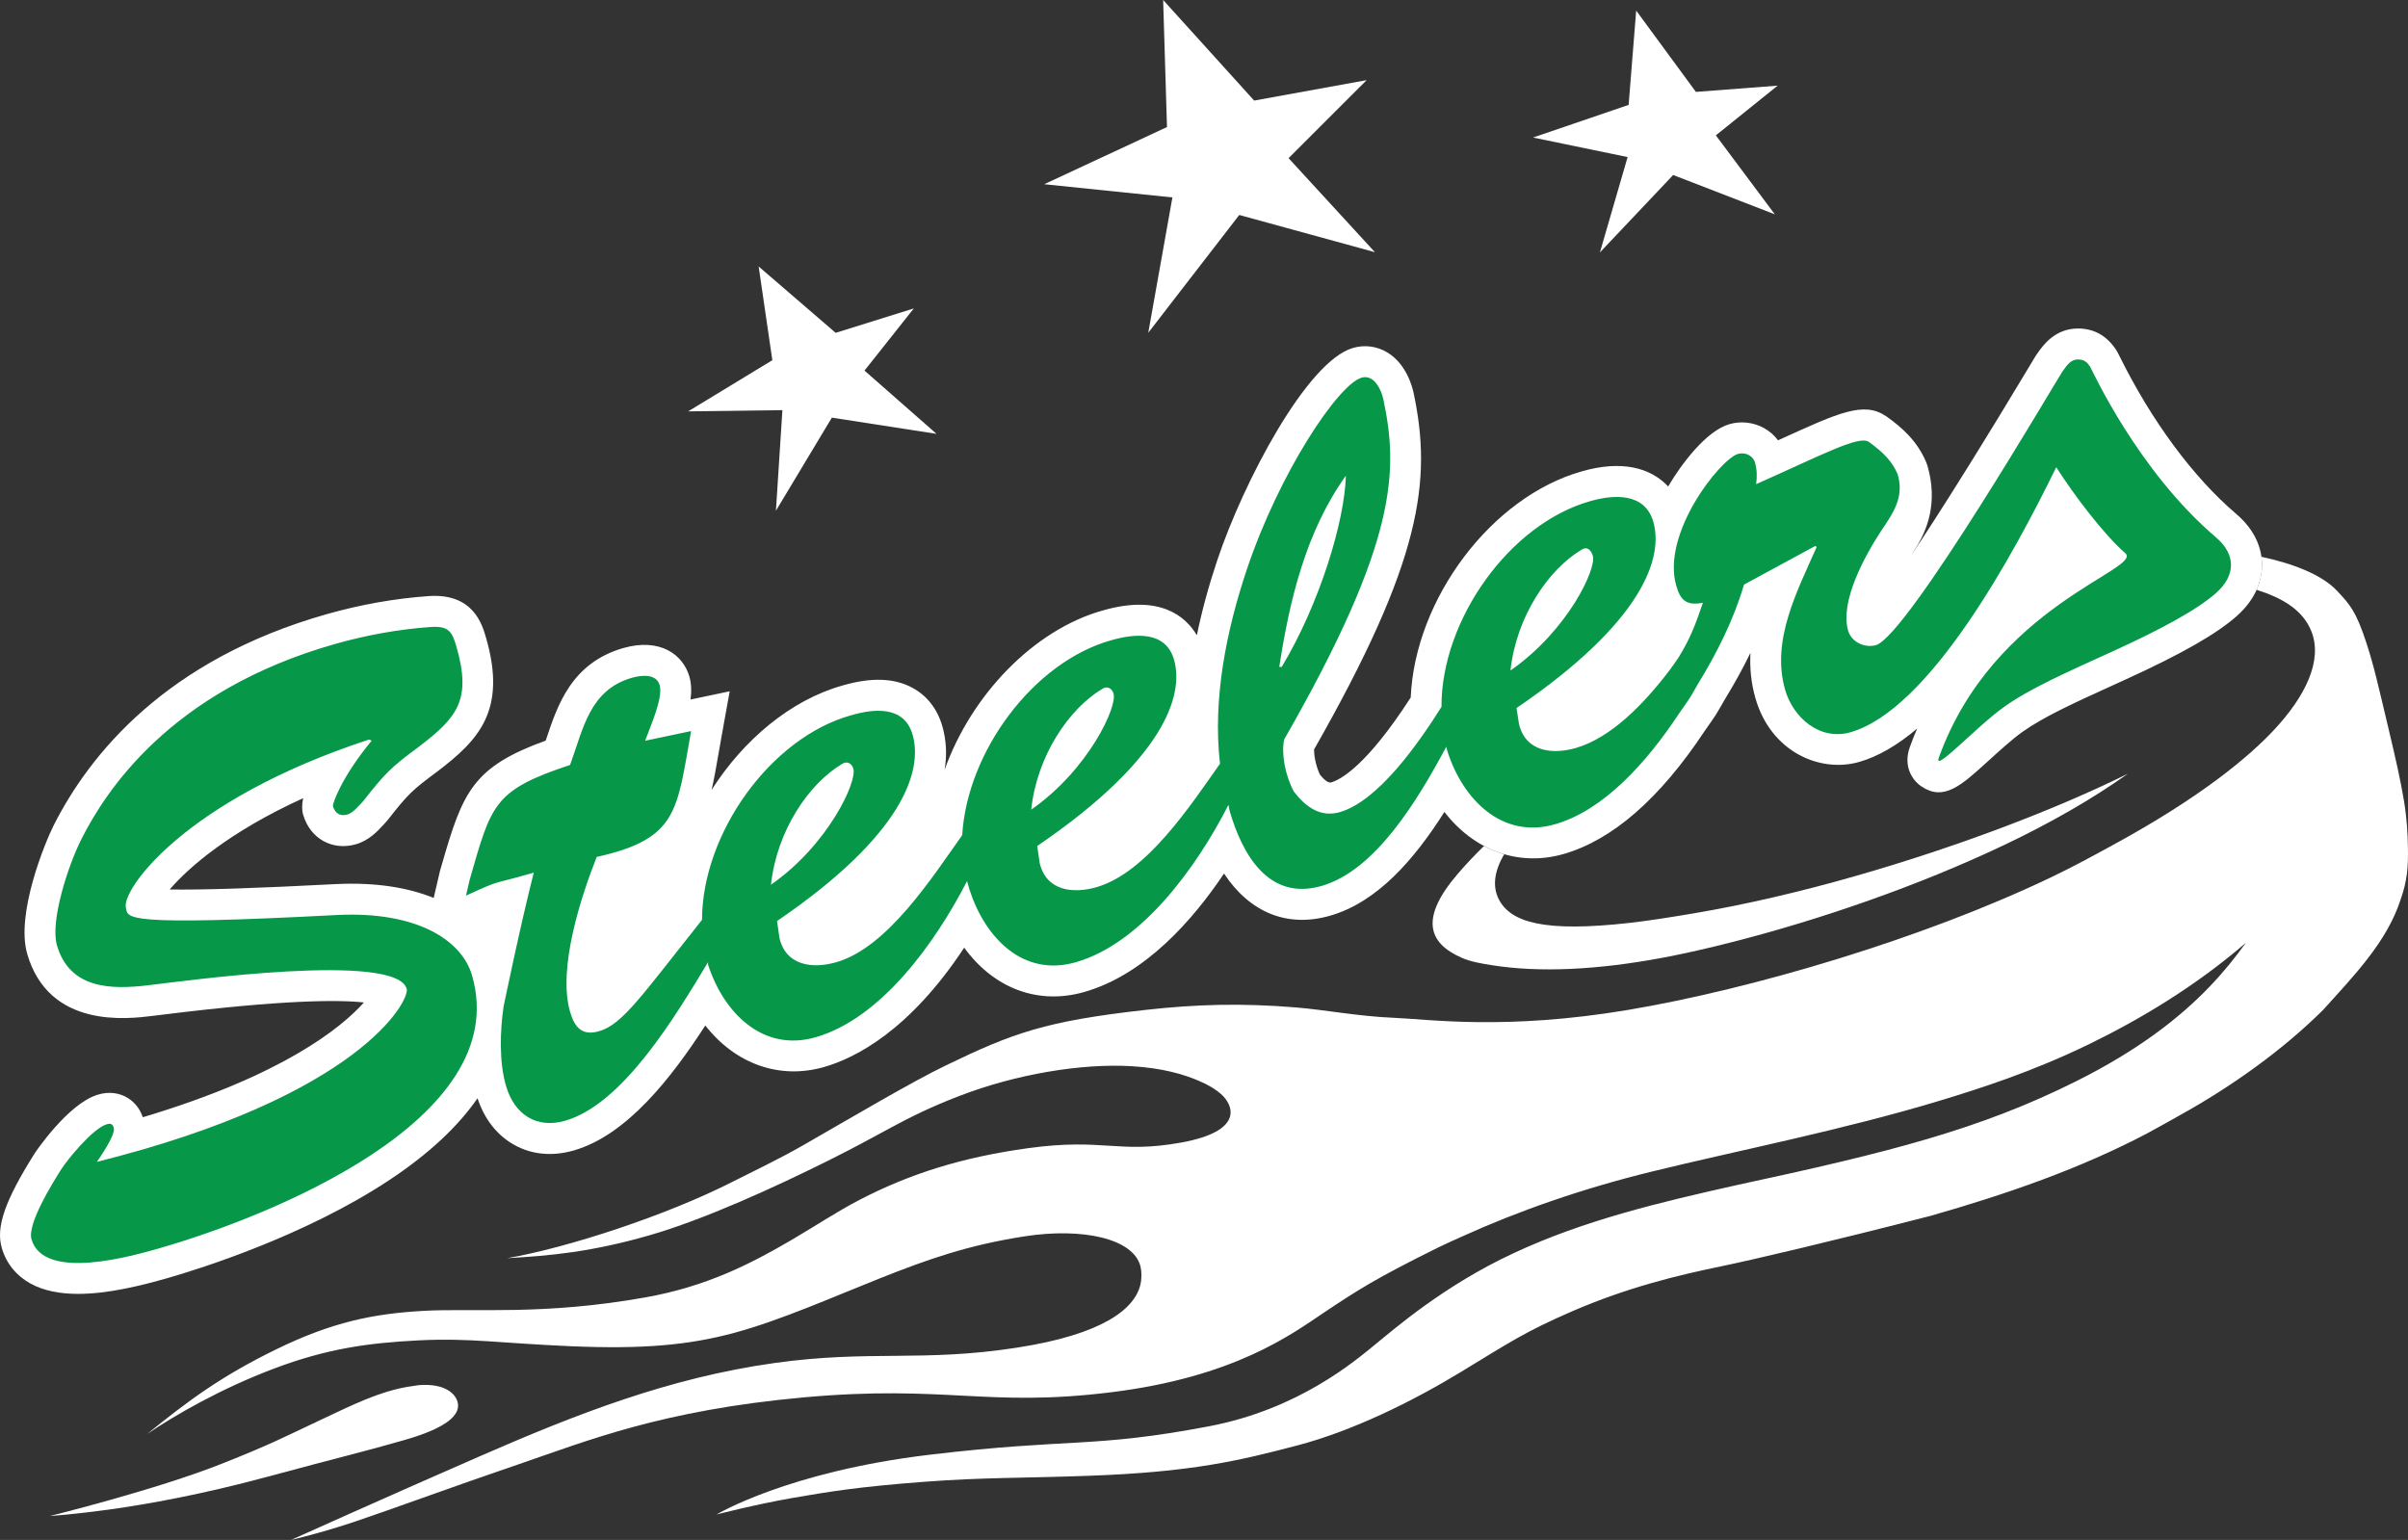 <?xml version="1.0" encoding="utf-8"?>
<!DOCTYPE svg PUBLIC "-//W3C//DTD SVG 1.1 Basic//EN" "http://www.w3.org/Graphics/SVG/1.1/DTD/svg11-basic.dtd">
<svg version="1.1" baseProfile="basic" id="Layer_1" xmlns="http://www.w3.org/2000/svg"
	xmlns:xlink="http://www.w3.org/1999/xlink" x="0px" y="0px" width="211.074px" height="135px" viewBox="0 0 211.074 135"
	xml:space="preserve">
	<rect x="0" y="0" width="211.074" height="135" fill="#333333" stroke="none"/>
	<g>
		<path fill="#FFFFFF"
			d="M127.802,76.581c0.754-0.874,1.512-1.675,2.28-2.419
				c0.57,0.302,1.162,0.542,1.773,0.72c-0.878,1.478-1.058,2.837-0.466,3.975c1.041,1.997,3.957,2.897,11.479,2.044
				c1.647-0.187,3.506-0.479,5.622-0.838c4.43-0.747,9.326-1.879,14.276-3.303c8.532-2.446,17.189-5.688,23.753-8.933
				c-3.122,2.22-6.82,4.337-10.833,6.245c-7.595,3.612-16.186,6.553-23.713,8.48c-2.148,0.552-4.22,1.028-6.18,1.397
				c-5.879,1.105-10.885,1.309-14.957,0.674c-0.968-0.149-1.934-0.316-2.698-0.656C125.143,82.664,124.455,80.459,127.802,76.581" />
		<polygon fill="#FFFFFF" points="140.24,22.131 146.662,15.341 155.572,18.789 150.404,11.866 
				155.82,7.508 148.654,8.056 143.42,0.927 142.759,9.195 134.379,12.056 142.669,13.769 			" />
		<polygon fill="#FFFFFF" points="102.768,17.307 100.652,29.171 108.628,18.845 120.519,22.108 
				112.951,13.866 119.794,7.025 109.934,8.817 101.956,0 102.293,11.139 91.531,16.149 			" />
		<polygon fill="#FFFFFF" points="68.582,35.955 68.014,44.773 72.917,36.612 82.091,38.034 
				75.778,32.487 80.1,27.038 73.25,29.178 66.5,23.36 67.7,31.576 60.32,36.062 			" />
		<path fill="#FFFFFF"
			d="M210.429,78.85c-1.191,3.707-4.082,6.675-6.809,9.697
				c-3.556,3.525-8.008,6.712-12.616,9.26c-0.828,0.459-1.753,0.996-2.709,1.506c-5.957,3.148-12.436,5.38-19.056,7.27
				c-8.626,2.217-15.404,3.813-18.287,4.41c-3.831,0.791-8.25,1.843-13.149,3.963c-4.137,1.795-5.481,2.725-9.741,5.313
				c-4.259,2.593-9.53,5.186-14.374,6.452c-2.424,0.635-4.772,1.234-7.618,1.699c-2.846,0.467-6.169,0.795-10.667,0.955
				c-5.973,0.214-9.184,0.135-14.337,0.521c-5.744,0.429-8.482,0.879-11.663,1.433c-3.175,0.555-6.59,1.436-6.59,1.436
				s6.226-3.756,18.696-5.24c12.474-1.481,14.211-0.547,24.45-2.487c7.906-1.498,12.849-5.764,14.538-7.136
				c1.689-1.371,6.061-5.204,12.179-8.043c6.205-2.9,12.866-4.471,19.604-5.979c13.3-2.861,21.242-4.859,29.725-9.102
				c2.74-1.369,4.986-2.756,6.854-4.108c3.919-2.84,6.254-5.597,7.998-8.013c-4.475,3.848-9.288,6.715-13.74,8.881
				c-4.969,2.416-9.527,3.872-13.003,4.928c-8.499,2.58-17.859,4.408-25.351,6.246c-6.096,1.493-11.712,3.463-16.625,5.694
				c-0.716,0.322-1.433,0.64-2.121,0.979c-5.389,2.661-7.083,3.755-9.953,5.674c-2.866,1.923-7.857,5.66-18.697,6.996
				c-10.835,1.34-14.413-0.68-26.895,0.443c-12.472,1.127-19.013,3.818-25.007,5.865c-5.992,2.043-10.89,3.863-14.324,5.018
				C28.18,134.38,25.51,135,25.51,135s8.122-3.661,16.512-7.323c8.39-3.663,16.56-6.886,25.858-8.188
				c8.403-1.176,12.951-0.057,21.285-1.352c7.483-1.159,10.257-3.372,10.785-5.471c0.137-0.537,0.134-1.164,0.018-1.648
				c-0.611-2.457-5.108-3.416-10.143-2.637c-5.029,0.776-8.548,2.039-12.659,3.668c-4.11,1.633-8.688,3.675-12.758,4.781
				c-4.07,1.107-8.107,1.449-14.37,1.186c-6.268-0.269-8.866-0.735-13.292-0.516c-4.425,0.223-8.044,0.711-12.708,2.469
				c-4.663,1.759-8.61,4.035-11.145,5.745c3.521-2.847,6.381-5.013,11.293-7.413c4.912-2.403,8.534-3.141,12.969-3.387
				c4.436-0.246,10.43,0.426,19.442-1.184c5.32-0.947,9.186-2.926,12.726-4.995c2.065-1.204,4.001-2.501,6.005-3.542
				c4.454-2.316,9.047-3.748,14.796-4.54c6.633-0.911,7.874,0.511,13.407-0.49c5.543-1.003,4.599-3.277,3.494-4.259
				c-0.433-0.381-1.036-0.768-1.907-1.139c-1.371-0.594-3.255-1.141-5.936-1.297c-4.387-0.258-10.108,0.69-15.088,2.609
				c-2.507,0.962-4.29,1.854-5.988,2.771c-1.678,0.91-3.32,1.811-5.564,2.926c-4.513,2.245-10.763,5.13-15.696,6.542
				c-4.933,1.413-8.547,1.771-12.381,1.981c5.307-0.921,13.949-3.739,19.806-6.725c1.892-0.964,3.985-1.944,6.115-3.165
				c4.553-2.61,9.491-5.541,12.508-7c5.889-2.849,8.726-3.889,17.523-4.874c4.443-0.497,8.446-0.608,13.23-0.212
				c2.513,0.209,5.419,0.775,8.52,0.904c3.114,0.129,9.786,1.117,20.583-0.697c10.792-1.816,25.771-6.223,37.082-11.641
				c1.968-0.943,3.686-1.886,5.319-2.778c7.761-4.214,12.006-7.786,14.215-10.16c2.671-2.872,4.268-6.026,3.237-8.609
				c-0.746-1.867-2.531-2.919-4.804-3.636c0.374-0.837,0.479-1.613,0.474-2.229c-0.002-0.205-0.017-0.427-0.05-0.664
				c2.734,0.586,5.302,1.554,6.649,3.002c1.101,1.178,1.646,1.757,2.557,4.552c0.669,2.055,1.02,3.655,1.934,7.498
				c0.64,2.678,1.088,4.689,1.365,6.378c0.248,1.535,0.318,2.828,0.339,4.009C211.104,76.031,211.001,77.238,210.429,78.85" />
		<path fill="#FFFFFF" d="M163.903,90.709c0,0-9.256,2.999-19.021,4.85
				c-10.75,2.043-15.961,1.614-20.127,1.068c-2.136-0.281-5.249-1.412-6.896-3.238c-0.572-0.842-1.228-1.643-1.841-2.465
				c0,0,0.266,0.803,0.716,2.086c0.477,1.375,1.166,3.211,1.985,5.188c0.616,1.482,2.237,1.893,3.945,2.256
				c0.158,0.036,0.338,0.092,0.554,0.137c1.533,0.289,4.571,0.578,10.373-0.252c1.935-0.275,4.144-0.652,6.754-1.24
				c2.92-0.658,5.925-1.493,8.711-2.413C157.261,93.966,163.903,90.709,163.903,90.709" />
		<path fill="#FFFFFF" d="M40.145,123.102c-0.092-0.863-1.094-1.867-3.456-1.672l-1.043,0.158
				c-2.499,0.455-4.628,1.514-7.571,2.9c-3.138,1.478-4.279,2.102-8.631,3.828c-5.75,2.283-15.058,4.58-15.058,4.58
				s1.948-0.116,5.252-0.574c3.305-0.459,8.052-1.311,13.719-2.842c6.479-1.752,8.441-2.187,12.186-3.269
				C39.291,125.126,40.242,124.025,40.145,123.102" />
		<path fill="#FFFFFF" d="M151.225,41.292l0.002,0.004L151.225,41.292 M164.603,54.525l0.001,0.003
				L164.603,54.525 M129.464,65.054l0.002,0.005L129.464,65.054 M64.644,83.726l0.001,0.003L64.644,83.726z M5.425,108.336
				L5.425,108.336L5.425,108.336z M6.85,113.427c-1.551,0-2.992-0.253-4.174-0.904c-1.26-0.695-2.132-1.777-2.521-3.128
				c-0.532-1.828,0.283-4.164,2.909-8.324c0.027-0.043,2.873-4.281,5.463-5.094c1.134-0.355,1.998-0.093,2.523,0.19
				c0.492,0.265,1.131,0.786,1.471,1.774c12.308-3.674,17.419-7.866,19.379-10.061c-2.212-0.242-7.051-0.246-17.565,1.06
				c-0.397,0.05-0.725,0.09-0.966,0.118c-2.236,0.275-9.081,1.117-10.984-5.438c-1.015-3.529,1.574-9.785,2.322-11.268
				c3.156-6.247,9.871-14.53,23.943-18.515c2.979-0.844,5.984-1.375,8.931-1.582l0.005,0c3.896-0.262,4.679,2.479,5.018,3.65
				c1.861,6.422-0.703,9.004-4.247,11.714c-2.282,1.693-2.567,1.973-4.396,4.297l-0.192,0.219c-0.055,0.056-0.114,0.121-0.176,0.188
				c-0.497,0.541-1.247,1.357-2.39,1.688c-2.073,0.598-4.019-0.494-4.629-2.588c-0.125-0.422-0.112-0.916-0.001-1.451
				c-6.466,2.945-10.032,6.069-11.7,8.004c2.719,0.049,7.599-0.107,14.587-0.473c3.536-0.171,6.362,0.324,8.556,1.215l0.544-2.338
				l0.201-0.697c1.81-6.278,2.705-8.454,9.076-10.759c0.017-0.049,0.033-0.098,0.048-0.146c0.987-2.965,2.215-6.655,6.742-7.965
				c3.242-0.925,5.246,0.583,5.798,2.485c0.184,0.636,0.201,1.312,0.105,2.026l3.433-0.723l-0.715,3.966
				c-0.095,0.528-0.182,1.031-0.265,1.509c-0.196,1.131-0.38,2.19-0.607,3.174c2.784-4.383,6.936-7.881,11.474-9.155
				c2.534-0.736,4.561-0.666,6.172,0.223c1.256,0.692,2.146,1.845,2.577,3.334c0.369,1.28,0.413,2.563,0.202,3.832
				c2.329-6.527,7.777-12.259,13.857-13.966c5.032-1.451,7.285,0.534,8.256,2.174c0.433-2.119,1.029-4.313,1.786-6.576
				c2.297-6.868,7.856-17.447,11.898-18.614c1.026-0.295,2.095-0.156,3.007,0.393c1.661,1,2.188,2.984,2.311,3.568
				c1.62,7.687,0.71,14.666-8.728,31.235c-0.007,0.55,0.145,1.429,0.52,2.225c0.421,0.508,0.748,0.73,0.978,0.666
				c0.817-0.237,3.098-1.439,6.972-7.441c0.373-8.651,7.081-17.604,15.012-19.83c1.659-0.479,3.184-0.592,4.509-0.328
				c1.224,0.243,2.264,0.817,3.045,1.654c1.147-1.941,3.322-4.871,5.373-5.46c0.991-0.291,2.095-0.169,3.014,0.336
				c0.499,0.274,0.92,0.643,1.244,1.081c0.066-0.03,0.134-0.061,0.199-0.091c5.18-2.362,7.323-3.34,9.267-2.028l0.061,0.042
				c1.271,0.909,2.676,2.099,3.476,4.037l0.099,0.282c0.923,3.194,0.013,5.686-1.213,7.485c-1.023,1.568,2.799-3.968,9.872-15.764
				c0.778-1.299,0.852-1.418,0.957-1.566l0.049-0.067c0.494-0.692,1.523-2.133,3.529-2.133c1.391,0,2.511,0.625,3.327,1.855
				c0.111,0.168,0.172,0.29,0.318,0.585c2.819,5.689,6.447,10.594,10.216,13.81c1.852,1.577,2.254,3.278,2.266,4.427
				c0.012,1.162-0.365,2.894-2.227,4.544c-1.769,1.564-4.847,3.321-9.691,5.531l-1.207,0.55c-3.353,1.525-6,2.729-7.897,4.075
				c-0.845,0.597-2.063,1.705-3.042,2.596c-2.305,2.096-3.826,3.483-5.777,2.178c-0.845-0.564-1.622-1.805-1.031-3.448
				c0.201-0.56,0.415-1.103,0.643-1.63c-1.747,1.478-3.443,2.455-5.086,2.926c-3.387,0.972-7.711-0.841-9.082-5.564
				c-0.392-1.357-0.512-2.695-0.444-4c-0.643,1.324-1.391,2.682-2.25,4.087c-0.266,0.473-0.496,0.867-0.765,1.309l-0.041,0.066
				c-0.203,0.313-0.431,0.636-0.653,0.952c-0.112,0.159-0.224,0.316-0.327,0.468c-3.906,5.893-8.05,9.507-12.316,10.744
				c-3.993,1.154-7.872-0.319-10.475-3.679c-2.662,4.199-5.887,7.897-10.001,9.089c-3.77,1.09-7.052-0.271-9.317-3.69
				c-2.733,4.078-6.918,8.848-12.222,10.375c-4.104,1.186-7.984-0.339-10.552-3.879c-4.817,7.318-9.597,9.69-12.257,10.457
				c-3.973,1.148-7.834-0.305-10.436-3.633c-2.989,4.616-6.887,9.613-11.522,10.952c-1.864,0.539-3.663,0.378-5.202-0.472
				c-1.513-0.834-2.628-2.246-3.243-4.1c-1.616,2.337-4.099,4.771-7.781,7.203c-7.387,4.879-16.569,7.744-19.208,8.507
				C12.352,112.719,9.446,113.427,6.85,113.427" />
		<path fill="#069848"
			d="M180.775,32.578c-0.361,0.505-13.592,23.179-16.337,23.976
				c-0.959,0.276-2.147-0.246-2.44-1.273c-0.738-2.555,1.473-6.564,2.865-8.699c1.115-1.639,2.058-3.004,1.484-4.986
				c-0.458-1.112-1.234-1.927-2.546-2.864c-0.861-0.582-4.095,1.146-9.866,3.713c0.09-0.649,0.08-1.269-0.105-1.91
				c-0.166-0.577-0.85-0.929-1.485-0.743c-1.536,0.441-6.743,6.959-5.411,11.564c0.387,1.345,0.955,1.744,2.334,1.485
				c-0.5,1.445-0.928,2.73-1.804,4.244c-0.123,0.181-0.189,0.347-0.317,0.53c-0.219,0.35-0.474,0.689-0.742,1.061
				c-2.314,3.065-5.211,6.011-8.276,6.896c-2.045,0.589-4.412,0.343-4.985-2.122l-0.212-1.379
				c11.113-7.575,12.892-13.206,11.987-16.337c-0.738-2.559-3.472-2.394-5.517-1.803c-7.093,1.991-13.08,10.441-13.048,18.035
				c-1.943,3.089-5.506,8.242-8.912,9.229c-1.728,0.501-3.03-0.501-4.031-1.804c-0.764-1.443-1.107-3.305-0.849-4.562
				c9.993-17.437,10.006-23.611,8.699-29.811c-0.179-0.853-0.819-2.224-1.91-1.91c-2.045,0.59-7.214,8.304-10.078,16.868
				c-1.75,5.232-2.995,11.27-2.333,16.975c-2.618,3.701-6.44,9.555-10.821,10.82c-2.05,0.594-4.409,0.344-4.987-2.121l-0.212-1.485
				c11.11-7.58,12.892-13.206,11.988-16.337c-0.738-2.559-3.471-2.288-5.517-1.697c-6.8,1.908-12.611,9.744-13.048,17.08
				c-2.616,3.679-6.54,9.845-11.033,11.14c-2.045,0.59-4.409,0.338-4.986-2.123l-0.212-1.484
				c11.109-7.575,12.786-13.206,11.881-16.338c-0.738-2.558-3.365-2.291-5.41-1.697c-7.062,1.982-13.029,10.367-13.049,17.929
				c-5.283,6.642-6.968,9.171-9.018,9.761c-1.468,0.424-2.139-0.293-2.546-1.698c-1.107-3.831,0.976-10.138,2.334-13.579
				c7.163-1.583,7.023-4.09,8.275-11.033l-4.031,0.849c0.381-1.083,1.604-3.731,1.273-4.881c-0.297-1.022-1.608-0.874-2.44-0.637
				c-3.709,1.074-4.252,4.464-5.411,7.639c-6.769,2.232-6.9,3.496-8.805,10.078l-0.319,1.379c3.243-1.488,2.042-0.887,5.941-2.015
				c-1.201,4.71-2.652,11.774-2.652,11.774c-0.297,2.093-0.399,4.787,0.212,6.896c0.738,2.559,2.708,3.799,5.198,3.076
				c5.079-1.467,9.668-9.178,12.518-13.896c0.021,0.066-0.021,0.145,0,0.212c1.346,4.175,4.774,7.715,9.442,6.364
				c5.707-1.645,10.461-8.233,13.261-13.685c0.063,0.248,0.134,0.499,0.212,0.742c1.349,4.181,4.667,7.715,9.335,6.366
				c5.751-1.658,10.578-8.313,13.366-13.792c0.045,0.167,0.059,0.364,0.106,0.53c1.091,3.772,3.396,7.927,8.063,6.577
				c4.736-1.372,8.407-7.509,10.927-12.199c0.039,0.141,0.061,0.284,0.106,0.424c1.349,4.18,4.773,7.715,9.441,6.365
				c4.266-1.235,8.006-5.403,10.821-9.654c0.301-0.44,0.657-0.922,0.954-1.379c0.273-0.449,0.493-0.829,0.743-1.273
				c1.628-2.658,3.114-5.577,4.031-8.699l6.259-3.395l0.106,0.106c-1.672,3.807-4.015,8.169-2.759,12.518
				c0.705,2.428,3.043,4.486,5.729,3.713c6.961-1.999,14.336-15.661,18.034-23.233c1.52,2.389,4.161,5.889,6.048,7.532
				c1.611,1.405-11.543,4.579-16.338,17.929c-0.51,1.417,3.373-2.792,5.729-4.456c2.351-1.668,5.572-3.064,9.548-4.88
				c3.98-1.816,7.291-3.565,9.018-5.093c1.728-1.531,1.778-3.365,0-4.879c-6.917-5.903-10.862-14.701-11.033-14.958
				c-0.182-0.275-0.431-0.643-1.067-0.643C181.513,31.511,181.188,32.002,180.775,32.578 M117.972,41.702
				c-0.098,3.977-2.3,11.233-5.622,16.762h-0.213C113.024,52.663,114.467,46.595,117.972,41.702 M138.978,48.067
				c0.301-0.006,0.541,0.303,0.636,0.637c0.378,1.069-2.139,6.535-7.213,10.078c0.509-4.718,3.306-8.856,6.258-10.609
				C138.762,48.108,138.877,48.069,138.978,48.067 M37.77,54.963c-2.852,0.199-5.694,0.725-8.381,1.485
				c-14.54,4.118-20.171,12.99-22.261,17.128c-1.154,2.283-2.746,7.178-2.139,9.287c1.112,3.828,4.718,3.913,8.063,3.502
				c3.217-0.379,21.654-2.938,22.597,0.318c0.292,1.022-4.095,9.408-27.158,15.17c0,0,1.672-2.334,1.485-2.971
				c-0.11-0.387-0.316-0.419-0.637-0.318c-1.251,0.393-3.469,3.145-3.981,3.955c-0.778,1.232-2.987,4.782-2.596,6.123
				c1.069,3.709,8.86,1.465,11.352,0.743c9.208-2.661,30.944-11.156,27.264-23.87c-0.904-3.127-4.876-5.635-11.776-5.305
				c-19.04,0.998-18.37,0.276-18.565-0.636c-0.428-1.468,4.995-9.403,21.324-14.746l0.212,0.106
				c-2.767,3.365-3.433,5.601-3.395,5.729c0.187,0.641,0.637,0.925,1.273,0.742c0.514-0.148,1.006-0.785,1.379-1.167
				c1.978-2.512,2.428-2.953,4.88-4.773c3.348-2.559,4.659-4.074,3.289-8.805C39.628,55.383,39.331,54.857,37.77,54.963
				 M96.967,60.267c0.3-0.005,0.538,0.193,0.636,0.53c0.378,1.07-2.142,6.637-7.213,10.185c0.505-4.72,3.301-8.853,6.259-10.609
				C96.751,60.31,96.866,60.269,96.967,60.267 M74.158,66.845c0.3-0.006,0.538,0.196,0.637,0.53
				c0.377,1.07-2.143,6.637-7.214,10.184c0.505-4.718,3.301-8.855,6.259-10.607C73.943,66.886,74.058,66.847,74.158,66.845" />
	</g>
</svg>
